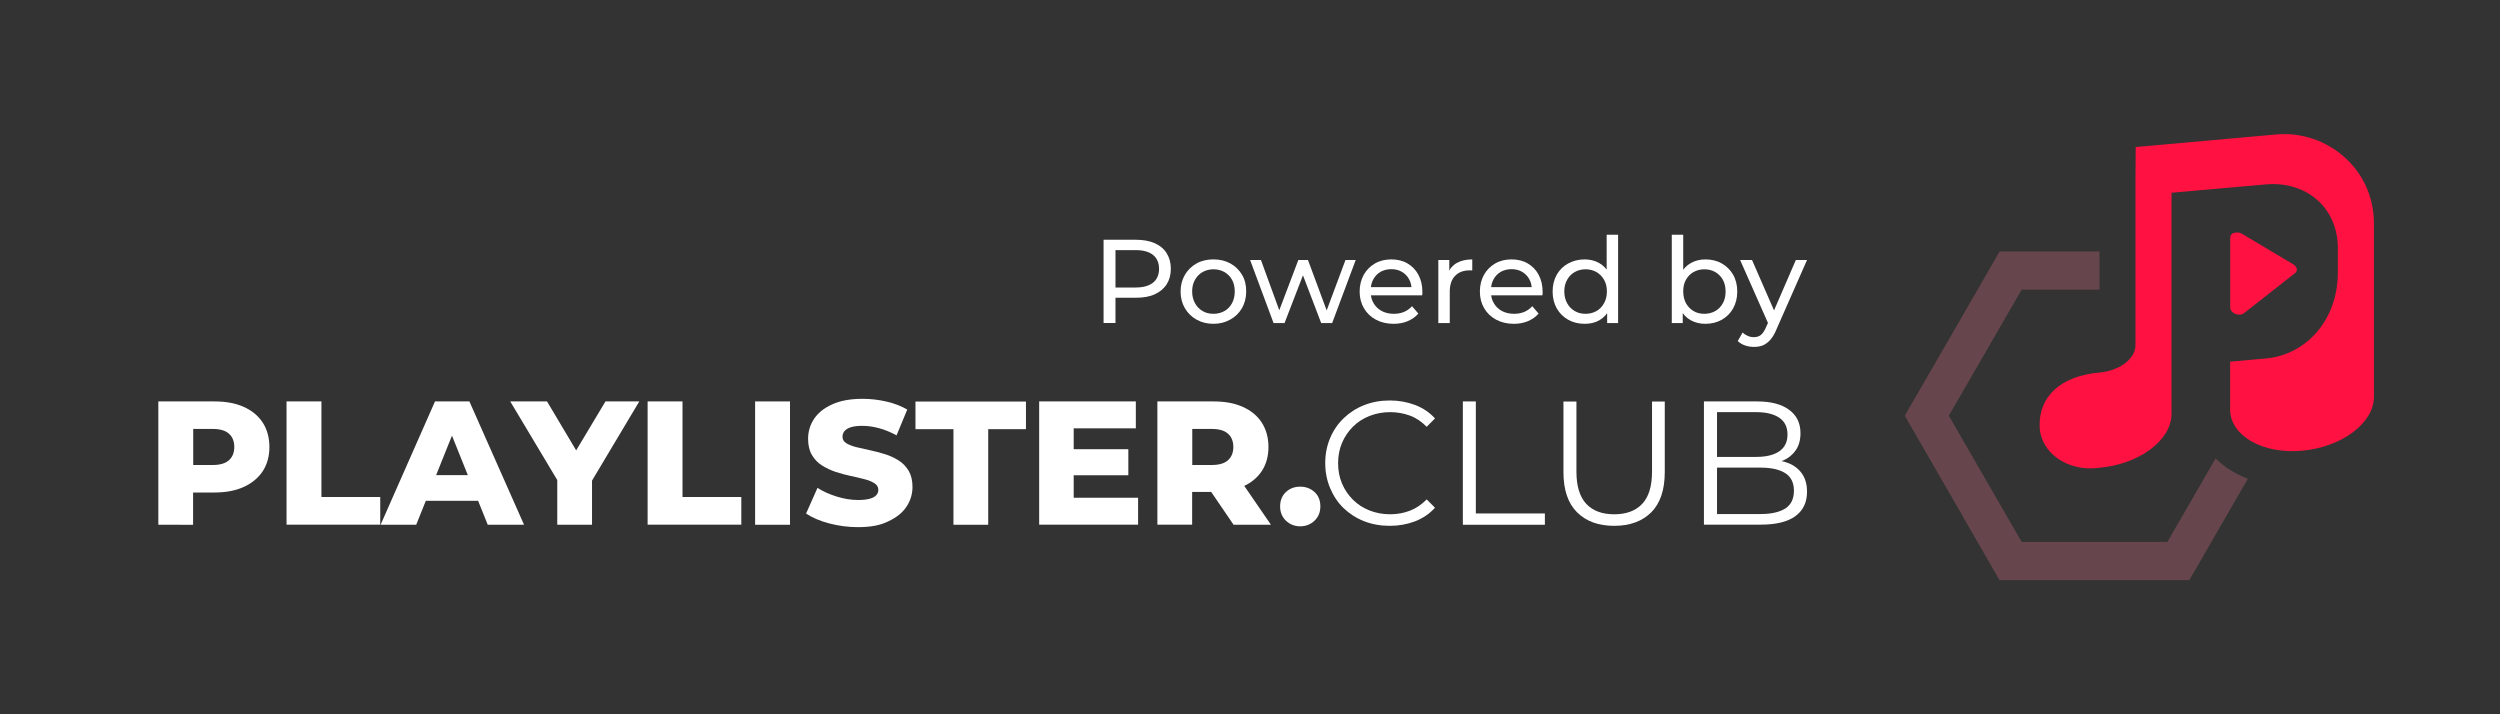 <?xml version="1.0" encoding="utf-8"?>
<!-- Generator: Adobe Illustrator 26.3.1, SVG Export Plug-In . SVG Version: 6.00 Build 0)  -->
<svg version="1.1" id="Layer_1" xmlns="http://www.w3.org/2000/svg" xmlns:xlink="http://www.w3.org/1999/xlink" x="0px" y="0px"
	 viewBox="0 0 210 60" style="enable-background:new 0 0 210 60;" xml:space="preserve">
<rect x="0" y="0" width="210" height="60" fill="#333333" stroke="none"/>
<style type="text/css">
	.st0{fill:#FF1241;}
	.st1{opacity:0.25;fill:#FF8098;enable-background:new    ;}
	.st2{fill:#FFFFFF;}
</style>
<g>
	<g>
		<path id="b_00000140692558736763848250000018261298206411086767_" class="st0" d="M188.01,26.42c-0.08,0-0.16-0.03-0.24-0.05
			c-0.24-0.11-0.43-0.3-0.43-0.52v-5.91c0-0.19,0.14-0.33,0.32-0.38c0.11-0.03,0.22-0.03,0.32-0.03c0.11,0,0.24,0.05,0.35,0.11
			l4.28,2.55c0.16,0.08,0.27,0.24,0.32,0.38c0.03,0.14-0.03,0.3-0.16,0.38l-4.28,3.36C188.36,26.42,188.17,26.44,188.01,26.42z
			 M179.4,12.35l11.86-1.06c4.12-0.35,8.15,2.82,8.15,7.48v14.56c0,2.22-2.71,4.23-6.04,4.53c-3.33,0.3-6.04-1.27-6.04-3.47v-4.01
			l3.01-0.27c3.33-0.3,6.04-3.17,6.04-7.24v-2.01c0-3.47-2.71-5.67-6.04-5.37l-7.93,0.7v18.57c0,2.22-2.71,4.23-6.04,4.53
			c-2.7,0.38-4.98-1.27-5.04-3.47c-0.07-2.48,1.71-4.23,5.04-4.53c1.68-0.14,3.01-1.17,3.01-2.28V16.5v-1.33L179.4,12.35z"/>
	</g>
	<path class="st1" d="M186.11,38.51l-1.46,2.53l-2.59,4.48h-3.77h-8.47l-6.12-10.6l6.12-10.59h3.77h2.77v-3.21h-8.39l-0.83,1.44
		l-3.37,5.84l-3.77,6.52l4.89,8.47h-0.01l3.08,5.34h0.01h1.45h14.48l0.83-1.43l3.37-5.84l0.72-1.24
		C187.76,39.81,186.84,39.23,186.11,38.51z"/>
</g>
<g>
	<path class="st2" d="M92.7,27.14v-7h2.73c0.61,0,1.14,0.1,1.57,0.29s0.77,0.47,1,0.84c0.23,0.37,0.35,0.8,0.35,1.31
		c0,0.51-0.12,0.94-0.35,1.3c-0.23,0.36-0.57,0.64-1,0.84s-0.96,0.29-1.57,0.29h-2.18l0.45-0.47v2.59h-1V27.14z M93.7,24.65
		l-0.45-0.5h2.15c0.64,0,1.12-0.14,1.46-0.41c0.33-0.27,0.5-0.66,0.5-1.16s-0.17-0.89-0.5-1.16s-0.82-0.41-1.46-0.41h-2.15l0.45-0.5
		V24.65z"/>
	<path class="st2" d="M101.93,27.2c-0.53,0-1.01-0.12-1.42-0.35s-0.74-0.55-0.98-0.96c-0.24-0.41-0.36-0.88-0.36-1.4
		c0-0.53,0.12-0.99,0.36-1.4c0.24-0.41,0.57-0.73,0.98-0.96s0.89-0.34,1.42-0.34s1,0.11,1.42,0.34s0.74,0.55,0.98,0.95
		c0.24,0.4,0.35,0.87,0.35,1.4s-0.12,0.99-0.35,1.4c-0.24,0.41-0.56,0.73-0.98,0.96C102.93,27.08,102.46,27.2,101.93,27.2z
		 M101.93,26.36c0.34,0,0.65-0.08,0.92-0.23c0.27-0.15,0.48-0.37,0.64-0.66c0.15-0.28,0.23-0.61,0.23-0.99
		c0-0.38-0.08-0.71-0.23-0.98c-0.15-0.28-0.37-0.49-0.64-0.65c-0.27-0.15-0.58-0.23-0.92-0.23s-0.64,0.08-0.91,0.23
		c-0.27,0.15-0.48,0.37-0.64,0.65c-0.16,0.28-0.24,0.6-0.24,0.98c0,0.37,0.08,0.7,0.24,0.99c0.16,0.29,0.37,0.5,0.64,0.66
		C101.29,26.29,101.59,26.36,101.93,26.36z"/>
	<path class="st2" d="M106.98,27.14l-1.97-5.3h0.91l1.75,4.8h-0.43l1.82-4.8h0.81l1.78,4.8h-0.42l1.79-4.8h0.86l-1.98,5.3h-0.92
		l-1.67-4.38h0.28l-1.69,4.38H106.98z"/>
	<path class="st2" d="M117.06,27.2c-0.57,0-1.06-0.12-1.49-0.35s-0.76-0.55-1-0.96s-0.36-0.87-0.36-1.4c0-0.53,0.12-0.99,0.34-1.4
		c0.23-0.41,0.55-0.73,0.95-0.96c0.4-0.23,0.86-0.34,1.37-0.34s0.97,0.11,1.36,0.34s0.7,0.54,0.92,0.96
		c0.22,0.41,0.33,0.89,0.33,1.43c0,0.04,0,0.09,0,0.14s-0.01,0.1-0.02,0.15h-4.51v-0.69h4.01l-0.39,0.24
		c0.01-0.34-0.06-0.64-0.21-0.91s-0.35-0.47-0.61-0.62c-0.26-0.15-0.55-0.22-0.89-0.22c-0.33,0-0.63,0.08-0.89,0.22
		c-0.26,0.15-0.46,0.36-0.61,0.63s-0.22,0.58-0.22,0.92v0.16c0,0.35,0.08,0.67,0.25,0.94c0.16,0.28,0.39,0.49,0.68,0.65
		c0.29,0.15,0.63,0.23,1.01,0.23c0.31,0,0.6-0.05,0.86-0.16s0.48-0.27,0.67-0.48l0.53,0.62c-0.24,0.28-0.54,0.49-0.9,0.64
		C117.88,27.13,117.5,27.2,117.06,27.2z"/>
	<path class="st2" d="M120.82,27.14v-5.3h0.92v1.44l-0.09-0.36c0.15-0.37,0.39-0.65,0.74-0.84c0.35-0.19,0.77-0.29,1.28-0.29v0.93
		c-0.04-0.01-0.08-0.01-0.12-0.01s-0.07,0-0.1,0c-0.51,0-0.92,0.15-1.22,0.46c-0.3,0.31-0.45,0.75-0.45,1.33v2.64
		C121.78,27.14,120.82,27.14,120.82,27.14z"/>
	<path class="st2" d="M127.16,27.2c-0.57,0-1.06-0.12-1.49-0.35s-0.76-0.55-1-0.96s-0.36-0.87-0.36-1.4c0-0.53,0.12-0.99,0.34-1.4
		c0.23-0.41,0.55-0.73,0.95-0.96c0.4-0.23,0.86-0.34,1.37-0.34s0.97,0.11,1.36,0.34s0.7,0.54,0.92,0.96
		c0.22,0.41,0.33,0.89,0.33,1.43c0,0.04,0,0.09,0,0.14s-0.01,0.1-0.02,0.15h-4.51v-0.69h4.01l-0.39,0.24
		c0.01-0.34-0.06-0.64-0.21-0.91s-0.35-0.47-0.61-0.62c-0.26-0.15-0.55-0.22-0.89-0.22c-0.33,0-0.63,0.08-0.89,0.22
		c-0.26,0.15-0.46,0.36-0.61,0.63s-0.22,0.58-0.22,0.92v0.16c0,0.35,0.08,0.67,0.25,0.94c0.16,0.28,0.39,0.49,0.68,0.65
		c0.29,0.15,0.63,0.23,1.01,0.23c0.31,0,0.6-0.05,0.86-0.16c0.26-0.11,0.48-0.27,0.67-0.48l0.53,0.62c-0.24,0.28-0.54,0.49-0.9,0.64
		C127.98,27.13,127.6,27.2,127.16,27.2z"/>
	<path class="st2" d="M133.11,27.2c-0.51,0-0.97-0.11-1.38-0.34s-0.72-0.54-0.96-0.95c-0.23-0.41-0.35-0.88-0.35-1.42
		s0.12-1.01,0.35-1.42c0.23-0.4,0.55-0.72,0.96-0.94s0.86-0.34,1.38-0.34c0.45,0,0.85,0.1,1.21,0.3c0.36,0.2,0.65,0.5,0.87,0.9
		c0.22,0.4,0.33,0.9,0.33,1.5c0,0.6-0.11,1.1-0.32,1.5c-0.21,0.4-0.49,0.7-0.85,0.91C133.99,27.11,133.57,27.2,133.11,27.2z
		 M133.19,26.36c0.33,0,0.64-0.08,0.91-0.23c0.27-0.15,0.48-0.37,0.64-0.66c0.16-0.28,0.24-0.61,0.24-0.99
		c0-0.38-0.08-0.71-0.24-0.98c-0.16-0.28-0.37-0.49-0.64-0.65c-0.27-0.15-0.57-0.23-0.91-0.23s-0.64,0.08-0.91,0.23
		c-0.27,0.15-0.48,0.37-0.64,0.65c-0.16,0.28-0.24,0.6-0.24,0.98c0,0.37,0.08,0.7,0.24,0.99c0.16,0.29,0.37,0.5,0.64,0.66
		C132.55,26.29,132.85,26.36,133.19,26.36z M135,27.14v-1.43l0.06-1.23l-0.1-1.23v-3.53h0.96v7.42H135z"/>
	<path class="st2" d="M140.43,27.14v-7.42h0.96v3.53l-0.1,1.23l0.06,1.23v1.43H140.43z M143.24,27.2c-0.45,0-0.86-0.1-1.22-0.3
		c-0.36-0.2-0.65-0.5-0.86-0.91c-0.21-0.4-0.31-0.9-0.31-1.5c0-0.6,0.11-1.1,0.32-1.5c0.22-0.4,0.51-0.7,0.87-0.9
		c0.36-0.2,0.77-0.3,1.21-0.3c0.52,0,0.98,0.11,1.38,0.34c0.4,0.23,0.72,0.54,0.95,0.94c0.23,0.4,0.35,0.88,0.35,1.42
		s-0.12,1.01-0.35,1.42c-0.23,0.41-0.55,0.72-0.95,0.95C144.22,27.09,143.76,27.2,143.24,27.2z M143.16,26.36
		c0.34,0,0.65-0.08,0.92-0.23c0.27-0.15,0.48-0.37,0.64-0.66c0.16-0.28,0.23-0.61,0.23-0.99c0-0.38-0.08-0.71-0.23-0.98
		c-0.16-0.28-0.37-0.49-0.64-0.65c-0.27-0.15-0.57-0.23-0.92-0.23c-0.33,0-0.63,0.08-0.9,0.23c-0.27,0.15-0.48,0.37-0.64,0.65
		c-0.16,0.28-0.23,0.6-0.23,0.98c0,0.37,0.08,0.7,0.23,0.99c0.16,0.28,0.37,0.5,0.64,0.66C142.53,26.29,142.83,26.36,143.16,26.36z"
		/>
	<path class="st2" d="M147.33,29.14c-0.25,0-0.5-0.04-0.74-0.12c-0.24-0.08-0.45-0.21-0.62-0.37l0.41-0.72
		c0.13,0.13,0.28,0.22,0.44,0.29c0.16,0.07,0.33,0.1,0.51,0.1c0.23,0,0.43-0.06,0.58-0.18c0.15-0.12,0.3-0.33,0.43-0.64l0.33-0.73
		l0.1-0.12l2.08-4.81h0.94l-2.57,5.83c-0.15,0.37-0.33,0.67-0.52,0.88s-0.4,0.37-0.62,0.46C147.86,29.1,147.61,29.14,147.33,29.14z
		 M148.59,27.31l-2.42-5.47h1l2.06,4.72L148.59,27.31z"/>
</g>
<g>
	<g>
		<path class="st2" d="M13.3,44.08V33.72h4.73c0.95,0,1.76,0.15,2.45,0.46s1.22,0.75,1.59,1.32c0.37,0.58,0.56,1.26,0.56,2.05
			c0,0.78-0.19,1.46-0.56,2.03c-0.38,0.57-0.91,1.01-1.59,1.32s-1.5,0.47-2.45,0.47h-3.11l1.3-1.27v3.98H13.3z M16.23,40.41
			l-1.3-1.35h2.93c0.61,0,1.07-0.13,1.37-0.4c0.3-0.27,0.45-0.64,0.45-1.11c0-0.48-0.15-0.86-0.45-1.12c-0.3-0.27-0.76-0.4-1.37-0.4
			h-2.93l1.3-1.35V40.41z"/>
		<path class="st2" d="M24.07,44.08V33.72H27v8.03h4.94v2.32H24.07z"/>
		<path class="st2" d="M31.97,44.08l4.57-10.36h2.89l4.59,10.36h-3.05l-3.58-8.92h1.15l-3.58,8.92H31.97z M34.47,42.07l0.75-2.16
			h5.06l0.75,2.16H34.47z"/>
		<path class="st2" d="M46.81,44.08V39.7l0.68,1.76l-4.63-7.74h3.09l3.34,5.61h-1.79l3.36-5.61h2.84l-4.62,7.74l0.65-1.76v4.38
			H46.81z"/>
		<path class="st2" d="M54.4,44.08V33.72h2.93v8.03h4.94v2.32H54.4z"/>
		<path class="st2" d="M63.43,44.08V33.72h2.93v10.36H63.43z"/>
		<path class="st2" d="M72.08,44.28c-0.85,0-1.66-0.11-2.45-0.32s-1.42-0.49-1.92-0.82l0.96-2.16c0.46,0.3,1,0.54,1.61,0.73
			c0.61,0.19,1.21,0.29,1.81,0.29c0.4,0,0.73-0.04,0.98-0.11c0.25-0.07,0.43-0.17,0.54-0.3c0.11-0.12,0.17-0.27,0.17-0.44
			c0-0.24-0.11-0.42-0.33-0.56c-0.22-0.14-0.5-0.25-0.84-0.34s-0.73-0.18-1.15-0.27c-0.42-0.09-0.84-0.2-1.26-0.34
			c-0.42-0.14-0.8-0.32-1.15-0.54c-0.35-0.22-0.63-0.51-0.84-0.87c-0.22-0.36-0.33-0.82-0.33-1.37c0-0.62,0.17-1.18,0.51-1.69
			c0.34-0.5,0.85-0.91,1.53-1.21c0.68-0.31,1.53-0.46,2.54-0.46c0.68,0,1.35,0.08,2,0.23c0.66,0.15,1.24,0.38,1.75,0.67l-0.9,2.17
			c-0.49-0.27-0.98-0.47-1.46-0.6c-0.48-0.13-0.95-0.2-1.41-0.2c-0.4,0-0.73,0.04-0.98,0.12c-0.25,0.08-0.42,0.2-0.53,0.33
			c-0.11,0.14-0.16,0.3-0.16,0.47c0,0.23,0.11,0.41,0.32,0.54c0.21,0.13,0.49,0.24,0.84,0.33c0.35,0.08,0.73,0.17,1.15,0.26
			c0.42,0.09,0.84,0.2,1.26,0.33c0.42,0.13,0.8,0.31,1.15,0.53s0.62,0.51,0.84,0.87c0.21,0.36,0.32,0.81,0.32,1.35
			c0,0.6-0.17,1.16-0.51,1.67c-0.34,0.51-0.85,0.91-1.52,1.22C73.96,44.13,73.11,44.28,72.08,44.28z"/>
		<path class="st2" d="M80.09,44.08v-8.03H76.9v-2.32h9.28v2.32h-3.17v8.03H80.09z"/>
		<path class="st2" d="M90.18,41.81h5.42v2.26h-8.31V33.72h8.12v2.26h-5.22V41.81z M89.97,37.73h4.81v2.19h-4.81V37.73z"/>
		<path class="st2" d="M97.22,44.08V33.72h4.73c0.95,0,1.76,0.15,2.45,0.46s1.22,0.75,1.59,1.32c0.37,0.58,0.56,1.26,0.56,2.05
			c0,0.78-0.19,1.45-0.56,2.02c-0.38,0.57-0.91,1-1.59,1.3s-1.5,0.45-2.45,0.45h-3.11l1.3-1.23v3.98H97.22z M100.15,40.41l-1.3-1.35
			h2.93c0.61,0,1.07-0.13,1.37-0.4c0.3-0.27,0.45-0.64,0.45-1.11c0-0.48-0.15-0.86-0.45-1.12c-0.3-0.27-0.76-0.4-1.37-0.4h-2.93
			l1.3-1.35V40.41z M103.62,44.08l-2.57-3.77h3.12l2.59,3.77H103.62z"/>
		<path class="st2" d="M109.22,44.21c-0.47,0-0.87-0.16-1.2-0.47c-0.33-0.32-0.49-0.72-0.49-1.2c0-0.5,0.16-0.9,0.49-1.21
			s0.73-0.45,1.2-0.45c0.47,0,0.87,0.15,1.2,0.45c0.33,0.3,0.49,0.7,0.49,1.21c0,0.48-0.16,0.88-0.49,1.2
			C110.09,44.05,109.69,44.21,109.22,44.21z"/>
	</g>
	<g>
		<path class="st2" d="M116.74,44.17c-0.78,0-1.5-0.13-2.16-0.39c-0.66-0.26-1.23-0.63-1.72-1.1S112,41.64,111.73,41
			c-0.27-0.64-0.41-1.34-0.41-2.1c0-0.76,0.14-1.46,0.41-2.1c0.27-0.64,0.65-1.2,1.14-1.67s1.06-0.84,1.72-1.1
			c0.66-0.26,1.38-0.39,2.16-0.39c0.75,0,1.46,0.13,2.12,0.38c0.66,0.25,1.22,0.63,1.67,1.13l-0.7,0.7
			c-0.42-0.43-0.89-0.75-1.41-0.94s-1.07-0.29-1.66-0.29c-0.62,0-1.2,0.11-1.73,0.32c-0.53,0.21-1,0.51-1.39,0.9
			c-0.39,0.39-0.7,0.84-0.92,1.36c-0.22,0.52-0.33,1.09-0.33,1.71c0,0.62,0.11,1.19,0.33,1.71c0.22,0.52,0.53,0.97,0.92,1.36
			c0.39,0.39,0.86,0.69,1.39,0.9c0.53,0.21,1.11,0.32,1.73,0.32c0.59,0,1.14-0.1,1.66-0.3s0.98-0.51,1.41-0.95l0.7,0.7
			c-0.45,0.5-1.01,0.88-1.67,1.14C118.21,44.04,117.5,44.17,116.74,44.17z"/>
		<path class="st2" d="M122.88,44.08V33.72h1.09v9.41h5.8v0.95H122.88z"/>
		<path class="st2" d="M135.59,44.17c-1.32,0-2.36-0.38-3.12-1.14c-0.76-0.76-1.14-1.88-1.14-3.37v-5.93h1.09v5.89
			c0,1.22,0.28,2.12,0.83,2.71c0.55,0.58,1.33,0.87,2.34,0.87c1.02,0,1.8-0.29,2.35-0.87c0.55-0.58,0.83-1.48,0.83-2.71v-5.89h1.07
			v5.93c0,1.49-0.38,2.61-1.13,3.37C137.95,43.79,136.91,44.17,135.59,44.17z"/>
		<path class="st2" d="M143.13,44.08V33.72h4.47c1.15,0,2.05,0.23,2.68,0.7c0.64,0.46,0.96,1.12,0.96,1.97
			c0,0.56-0.13,1.04-0.39,1.42s-0.62,0.68-1.07,0.87c-0.45,0.2-0.94,0.3-1.47,0.3l0.25-0.36c0.66,0,1.23,0.1,1.71,0.3
			s0.85,0.5,1.12,0.9s0.4,0.9,0.4,1.49c0,0.88-0.32,1.56-0.97,2.04c-0.65,0.48-1.62,0.72-2.92,0.72H143.13z M144.23,43.18h3.65
			c0.91,0,1.6-0.16,2.09-0.47c0.48-0.31,0.72-0.81,0.72-1.49c0-0.67-0.24-1.16-0.72-1.47c-0.48-0.31-1.18-0.47-2.09-0.47h-3.77v-0.9
			h3.42c0.83,0,1.47-0.16,1.93-0.47c0.46-0.32,0.69-0.78,0.69-1.41c0-0.63-0.23-1.1-0.69-1.41s-1.1-0.47-1.93-0.47h-3.3V43.18z"/>
	</g>
</g>
</svg>
